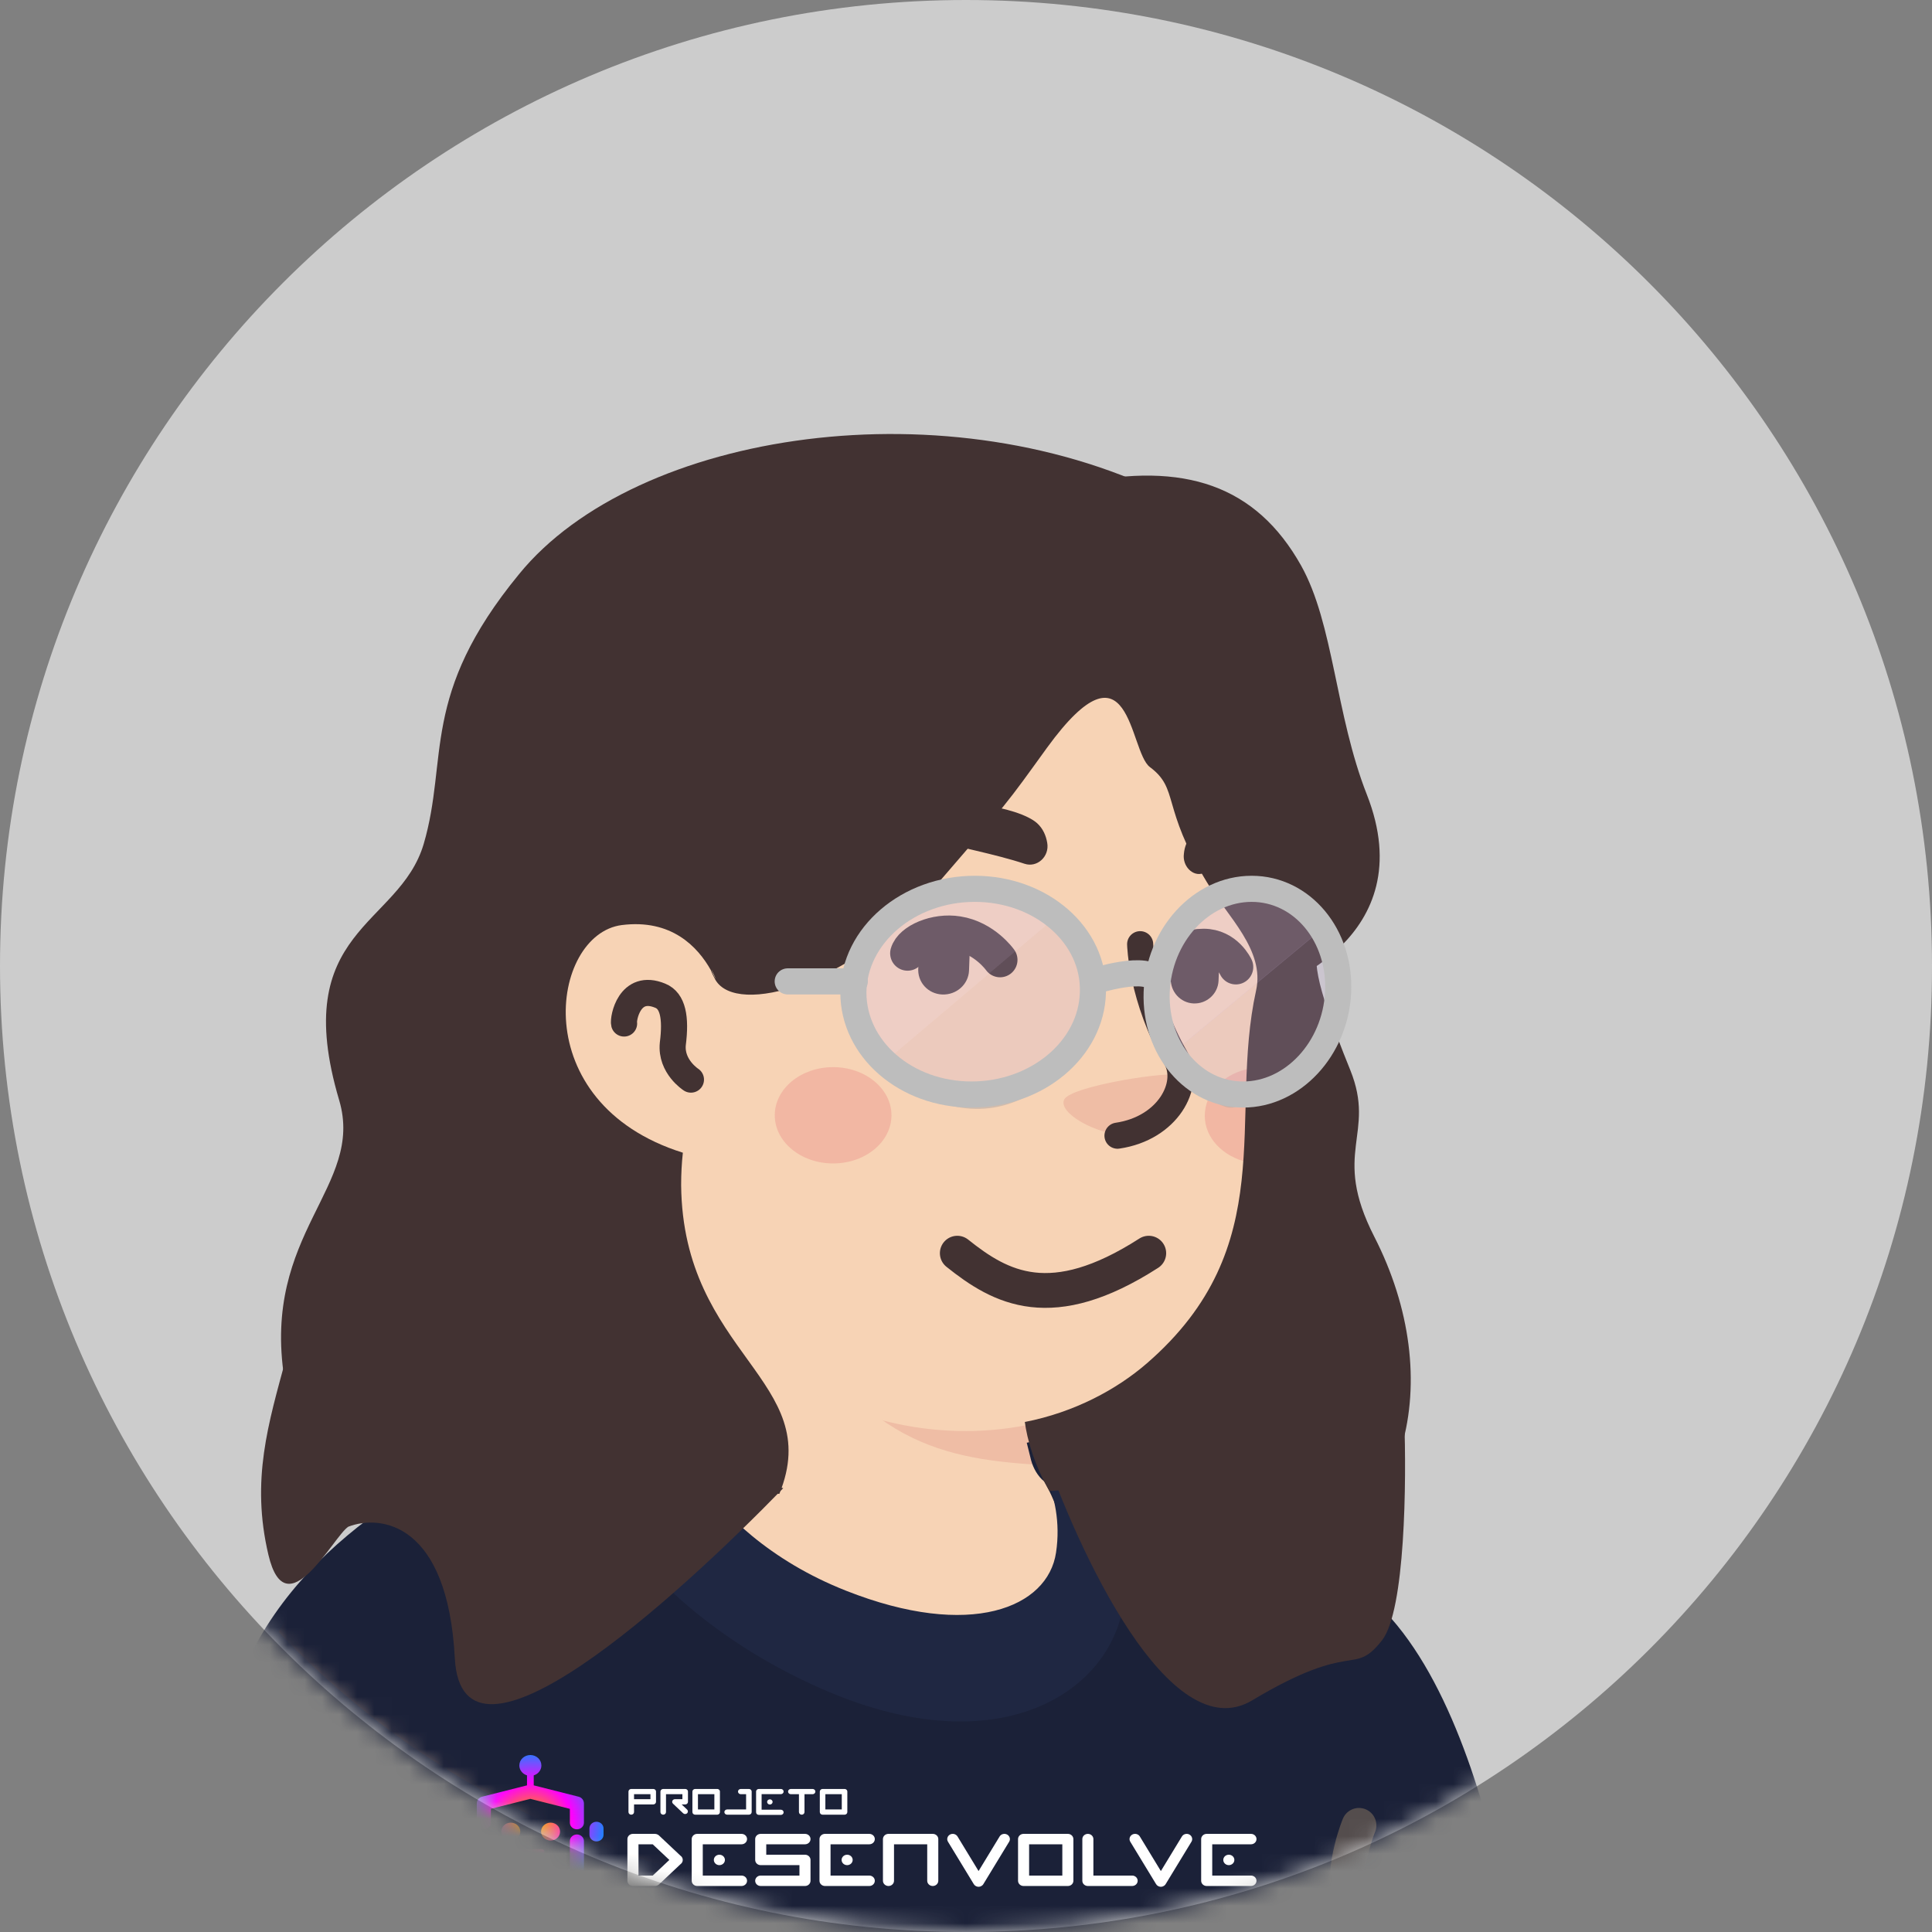 <svg width="111" height="111" viewBox="0 0 111 111" fill="none" xmlns="http://www.w3.org/2000/svg">
<rect x="0" y="0" width="111" height="111" fill="#808080" stroke="none"/>
<path d="M55.5 111C24.822 111 0 86.141 0 55.5C0 24.822 24.859 0 55.5 0C86.178 0 111 24.859 111 55.5C111.037 86.178 86.178 111 55.5 111Z" fill="#CCCCCC"/>
<path d="M78.624 100.922C78.396 101.085 78.135 101.248 77.908 101.41C77.647 101.573 77.419 101.736 77.159 101.866C76.931 101.996 76.736 102.127 76.508 102.257C76.475 102.289 76.443 102.289 76.41 102.322C75.662 102.778 74.881 103.201 74.099 103.591C73.872 103.721 73.611 103.852 73.383 103.949C73.383 103.949 73.351 103.982 73.318 103.982C73.058 104.112 72.797 104.242 72.537 104.372C72.016 104.633 71.463 104.861 70.942 105.088C70.682 105.219 70.389 105.316 70.129 105.414C69.868 105.512 69.575 105.642 69.315 105.739C69.054 105.837 68.761 105.967 68.501 106.065C68.501 106.065 68.501 106.065 68.469 106.065C68.208 106.163 67.915 106.26 67.655 106.358C67.069 106.553 66.451 106.748 65.865 106.944C65.669 107.009 65.442 107.074 65.246 107.139C64.628 107.334 64.009 107.497 63.391 107.627C63.163 107.692 62.935 107.725 62.675 107.79C62.089 107.92 61.471 108.05 60.885 108.181C60.754 108.213 60.657 108.213 60.527 108.246C60.331 108.278 60.103 108.311 59.908 108.343C59.615 108.376 59.355 108.441 59.062 108.474C58.932 108.506 58.801 108.506 58.671 108.539C58.509 108.571 58.313 108.604 58.118 108.604C57.597 108.669 57.044 108.734 56.523 108.799C56.36 108.832 56.165 108.832 56.002 108.864H55.97C55.742 108.897 55.514 108.897 55.286 108.929C55.058 108.962 54.831 108.962 54.603 108.962C54.473 108.962 54.31 108.994 54.18 108.994C53.919 108.994 53.691 109.027 53.464 109.027C53.138 109.027 52.845 109.059 52.52 109.059C52.194 109.059 51.901 109.059 51.576 109.059C51.348 109.059 51.12 109.059 50.892 109.059C37.189 108.864 24.821 103.038 16.032 93.794C16.032 93.794 16.032 93.761 16 93.761C17.009 91.776 20.752 88.196 24.658 85.234C29.605 81.491 36.603 79.18 36.603 79.18C36.603 79.18 41.193 78.431 58.216 81.979C71.203 84.713 76.736 95.812 78.624 100.922Z" fill="#F7D3B5"/>
<path d="M61.829 90.995C61.146 94.348 56.719 96.333 49.265 93.339C40.119 89.628 36.604 79.18 36.604 79.18C36.116 71.694 34.977 65.282 34.977 65.282C45.555 64.371 58.054 76.739 58.054 76.739L59.486 82.858C59.616 83.379 59.876 83.835 60.267 84.16C60.95 85.332 62.285 88.847 61.829 90.995Z" fill="#F7D3B5"/>
<path d="M60.266 84.192C54.049 83.867 49.46 82.956 44.545 74.135C48.711 77.813 53.626 79.212 58.801 79.863L59.485 82.858C59.615 83.411 59.875 83.867 60.266 84.192Z" fill="#EFBDA5"/>
<path d="M73.124 44.971C73.709 47.705 74.002 49.919 72.407 57.21C70.812 64.501 73.872 71.791 66.191 78.464C61.015 82.956 51.967 83.802 44.741 78.887C42.3 77.227 40.054 74.916 38.231 71.889C36.799 69.513 35.139 67.267 33.284 65.216C30.712 62.417 27.62 56.786 29.15 46.827C31.624 30.617 47.67 28.762 57.142 30.552C66.614 32.342 71.529 37.745 73.124 44.971Z" fill="#F7D3B5"/>
<path d="M41.973 57.698C41.973 57.698 40.964 52.816 36.212 53.401C32.111 53.922 30.679 63.752 39.988 66.486" fill="#F7D3B5"/>
<path d="M39.697 62.027C39.697 62.027 38.525 61.278 38.655 59.976C38.85 58.446 38.655 57.502 37.939 57.209C36.149 56.461 35.791 58.544 35.856 58.804" stroke="#423232" stroke-width="1.5" stroke-miterlimit="10" stroke-linecap="round" stroke-linejoin="round"/>
<path d="M64.53 65.184C64.53 65.184 65.767 65.249 66.939 63.849C67.59 63.068 68.143 62.092 67.785 61.799C67.427 61.473 61.535 62.385 61.145 63.166C60.754 63.947 63.033 65.184 64.53 65.184Z" fill="#EFBDA5"/>
<path d="M65.506 54.248C65.506 54.248 65.571 57.34 67.557 60.79C68.435 62.32 67.101 64.826 64.204 65.249" stroke="#423232" stroke-width="1.5" stroke-miterlimit="10" stroke-linecap="round" stroke-linejoin="round"/>
<path opacity="0.42" d="M47.865 66.844C49.717 66.844 51.218 65.605 51.218 64.077C51.218 62.549 49.717 61.31 47.865 61.31C46.014 61.31 44.513 62.549 44.513 64.077C44.513 65.605 46.014 66.844 47.865 66.844Z" fill="#ED938A"/>
<path opacity="0.42" d="M71.887 61.376C71.789 63.198 71.822 64.988 71.692 66.779C70.259 66.453 69.218 65.379 69.218 64.11C69.218 62.742 70.357 61.636 71.887 61.376Z" fill="#ED938A"/>
<path d="M54.131 57.137C53.308 57.102 52.691 56.417 52.759 55.593L52.793 54.633C52.828 53.81 53.514 53.193 54.337 53.261C55.16 53.296 55.777 53.982 55.709 54.805L55.674 55.765C55.64 56.554 54.954 57.171 54.131 57.137Z" fill="#423232"/>
<path d="M68.569 57.651C67.815 57.617 67.232 56.966 67.266 56.211L67.3 55.319C67.335 54.565 67.986 53.982 68.741 54.016C69.495 54.05 70.078 54.702 70.044 55.456L70.01 56.348C69.975 57.103 69.324 57.686 68.569 57.651Z" fill="#423232"/>
<path d="M57.458 55.148C57.458 55.148 56.566 53.879 55.022 53.639C53.754 53.433 52.347 54.05 52.142 54.77" stroke="#423232" stroke-width="2" stroke-miterlimit="10" stroke-linecap="round" stroke-linejoin="round"/>
<path d="M67.574 55.457C67.574 55.457 67.574 54.359 69.152 54.359C70.455 54.359 71.004 55.559 71.004 55.559" stroke="#423232" stroke-width="2" stroke-miterlimit="10" stroke-linecap="round" stroke-linejoin="round"/>
<path d="M58.863 49.626C59.584 49.867 60.304 49.215 60.167 48.426C60.098 48.014 59.926 47.603 59.584 47.294C58.555 46.368 54.302 45.545 51.73 46.745C49.466 47.843 55.571 48.529 58.863 49.626Z" fill="#423232"/>
<path d="M69.118 50.175C68.535 50.381 67.917 49.764 68.02 49.043C68.054 48.666 68.192 48.289 68.466 48.014C69.289 47.191 72.101 46.54 73.885 47.809C75.428 48.872 71.793 49.18 69.118 50.175Z" fill="#423232"/>
<path d="M39.63 54.047C39.808 54.215 39.968 54.362 40.108 54.567C40.18 54.672 40.201 54.794 40.261 54.903C40.264 54.907 40.324 54.973 40.325 54.97C40.34 54.88 40.235 54.704 40.205 54.626C40.105 54.364 40.001 54.12 39.869 53.875C39.798 53.742 40.021 54.134 40.098 54.263C40.285 54.58 40.454 54.91 40.658 55.218C40.675 55.244 40.727 55.319 40.721 55.288C40.704 55.203 40.66 55.125 40.625 55.045C40.513 54.791 40.253 54.243 40.136 53.996C40.062 53.842 39.98 53.693 39.915 53.535C39.909 53.519 39.929 53.525 39.932 53.526C39.965 53.541 39.998 53.572 40.026 53.593" stroke="#F7D3B5" stroke-linecap="round"/>
<path d="M40.158 53.934C40.273 53.947 40.315 54.053 40.366 54.147C40.48 54.358 40.546 54.574 40.688 54.772C40.86 55.011 40.978 55.222 41.065 55.501" stroke="#F7D3B5" stroke-linecap="round"/>
<path d="M55 72C57.5 74 60.4 75.6 66 72" stroke="#423232" stroke-width="2" stroke-linecap="round"/>
<mask id="mask0_453_768" style="mask-type:alpha" maskUnits="userSpaceOnUse" x="0" y="0" width="111" height="111">
<path d="M55.5 111C24.822 111 0 86.141 0 55.5C0 24.822 24.859 0 55.5 0C86.178 0 111 24.859 111 55.5C111.037 86.178 86.178 111 55.5 111Z" fill="#B56252"/>
</mask>
<g mask="url(#mask0_453_768)">
<path d="M88.034 119.624H9C9 119.624 9.469 105.503 14.221 95.43C17.816 87.821 26.289 83.591 32.604 81.4C34.386 80.791 36.012 80.335 37.262 80C37.262 80.152 37.293 80.274 37.293 80.426C37.293 80.426 40.67 90.195 49.455 93.664C56.614 96.495 60.866 94.608 61.523 91.473C61.929 89.465 60.647 86.178 59.991 85.113C59.616 84.808 59.365 84.352 59.24 83.895L58.99 82.891C59.584 82.769 60.147 82.617 60.71 82.435C60.897 82.374 61.054 82.313 61.241 82.252C65.274 83.287 71.339 85.752 78.499 91.595C86.596 98.168 88.034 119.624 88.034 119.624Z" fill="#1B2138"/>
<path d="M47.261 97.051C36.475 92.334 32.285 83.904 33.098 81.622C33.098 81.622 33.098 81.591 33.13 81.561C33.692 80.435 34.599 79.522 35.724 78.883C36.35 78.517 37.037 78.183 37.6 78C37.631 78.426 37.757 79.765 37.788 80.222C37.788 80.374 37.819 80.496 37.819 80.648C37.819 80.648 39.82 87.921 48.605 91.391C55.764 94.221 60.204 92.365 60.673 89.199C61.204 85.7 59.172 83.174 59.172 83.174C59.766 83.052 60.704 82.839 61.267 82.656C62.642 84.269 64.049 85.882 64.581 90.143C65.331 96.26 58.422 101.951 47.261 97.051Z" fill="#1F2742"/>
<path d="M23.491 119.998L22.084 108.708" stroke="#544D4D" stroke-width="3" stroke-miterlimit="10" stroke-linecap="round" stroke-linejoin="round"/>
<path d="M78.077 104.873C78.077 104.873 77.139 107.095 77.421 109.316C77.702 111.538 78.515 114.794 77.358 119.998" stroke="#544D4D" stroke-width="2" stroke-miterlimit="10" stroke-linecap="round" stroke-linejoin="round"/>
<path fill-rule="evenodd" clip-rule="evenodd" d="M37.54 103.671C37.624 103.666 37.69 103.601 37.69 103.521V102.932C37.69 102.907 37.683 102.883 37.671 102.861C37.644 102.814 37.591 102.782 37.53 102.782H36.279H36.275H36.268C36.18 102.782 36.108 102.849 36.108 102.932V104.11C36.108 104.193 36.18 104.26 36.268 104.26C36.356 104.26 36.428 104.193 36.428 104.11V103.672H37.53L37.54 103.671ZM36.428 103.083H37.37V103.37H36.428V103.083Z" fill="white"/>
<path d="M39.386 103.67C39.465 103.661 39.526 103.598 39.526 103.521V102.932C39.526 102.907 39.519 102.883 39.507 102.861C39.48 102.814 39.427 102.782 39.366 102.782H38.115H38.111H38.104C38.016 102.782 37.944 102.849 37.944 102.932V104.11C37.944 104.193 38.016 104.26 38.104 104.26C38.192 104.26 38.264 104.193 38.264 104.11V103.083H39.206V103.37H38.792C38.747 103.367 38.7 103.381 38.665 103.414L38.657 103.422C38.603 103.481 38.606 103.571 38.665 103.627L39.25 104.179C39.312 104.238 39.413 104.238 39.476 104.179L39.483 104.171C39.538 104.112 39.535 104.022 39.476 103.966L39.164 103.672H39.366L39.376 103.671L39.386 103.67Z" fill="white"/>
<path fill-rule="evenodd" clip-rule="evenodd" d="M39.948 104.26H39.955H41.203H41.213C41.297 104.255 41.362 104.19 41.362 104.11V102.932C41.362 102.907 41.356 102.883 41.344 102.861C41.317 102.814 41.264 102.782 41.203 102.782H39.952H39.948H39.941C39.853 102.782 39.781 102.849 39.781 102.932V104.11C39.781 104.193 39.853 104.26 39.941 104.26C39.943 104.26 39.946 104.26 39.948 104.26ZM40.1 103.083H41.043V103.959H40.1V103.083Z" fill="white"/>
<path d="M43.183 102.904C43.169 102.834 43.104 102.782 43.026 102.782H42.561C42.473 102.782 42.401 102.849 42.401 102.932C42.401 103.015 42.473 103.083 42.561 103.083H42.866V103.959H41.777C41.689 103.959 41.617 104.027 41.617 104.11C41.617 104.193 41.689 104.26 41.777 104.26H43.026C43.114 104.26 43.186 104.193 43.186 104.11V102.932C43.186 102.923 43.185 102.913 43.183 102.904Z" fill="white"/>
<path d="M46.846 102.932C46.846 102.849 46.774 102.782 46.686 102.782H45.437C45.349 102.782 45.277 102.849 45.277 102.932C45.277 103.015 45.349 103.083 45.437 103.083H45.902V104.11C45.902 104.193 45.973 104.26 46.062 104.26C46.15 104.26 46.221 104.193 46.221 104.11V103.083H46.686C46.774 103.083 46.846 103.015 46.846 102.932Z" fill="white"/>
<path fill-rule="evenodd" clip-rule="evenodd" d="M47.267 104.26H47.275H48.522H48.532C48.616 104.255 48.682 104.19 48.682 104.11V102.932C48.682 102.907 48.675 102.883 48.663 102.861C48.636 102.814 48.583 102.782 48.522 102.782H47.271H47.267H47.26C47.172 102.782 47.101 102.849 47.101 102.932V104.11C47.101 104.193 47.172 104.26 47.26 104.26C47.263 104.26 47.265 104.26 47.267 104.26ZM47.42 103.083H48.363V103.959H47.42V103.083Z" fill="white"/>
<path d="M43.44 104.123C43.44 104.206 43.511 104.272 43.598 104.272H44.864C44.951 104.272 45.022 104.206 45.022 104.123C45.022 104.041 44.951 103.974 44.864 103.974H43.757V103.08H44.864C44.951 103.08 45.022 103.013 45.022 102.931C45.022 102.848 44.951 102.782 44.864 102.782H43.598C43.521 102.782 43.457 102.834 43.443 102.903C43.441 102.912 43.44 102.921 43.44 102.931V104.123Z" fill="white"/>
<path d="M44.389 103.527C44.389 103.445 44.319 103.378 44.231 103.378C44.144 103.378 44.073 103.445 44.073 103.527C44.073 103.609 44.144 103.676 44.231 103.676C44.318 103.676 44.389 103.609 44.389 103.527Z" fill="white"/>
<path d="M68.337 105.402L68.336 105.401C68.185 105.319 67.992 105.369 67.905 105.512L66.696 107.499L65.487 105.512L65.48 105.5C65.389 105.366 65.203 105.322 65.055 105.401L65.054 105.402L65.042 105.409C64.9 105.495 64.853 105.672 64.938 105.812L66.415 108.24C66.428 108.263 66.443 108.284 66.462 108.304C66.497 108.34 66.541 108.367 66.588 108.383C66.589 108.383 66.589 108.383 66.59 108.383C66.593 108.384 66.595 108.385 66.598 108.386C66.6 108.387 66.603 108.388 66.605 108.388L66.609 108.389C66.612 108.39 66.616 108.391 66.619 108.392C66.62 108.392 66.62 108.392 66.621 108.392C66.624 108.393 66.628 108.394 66.631 108.394C66.632 108.395 66.633 108.395 66.634 108.395C66.636 108.395 66.638 108.396 66.641 108.396C66.642 108.396 66.643 108.397 66.645 108.397H66.646C66.649 108.398 66.653 108.398 66.656 108.398C66.661 108.399 66.666 108.399 66.67 108.4C66.671 108.4 66.673 108.4 66.674 108.4C66.676 108.4 66.677 108.4 66.679 108.4C66.68 108.4 66.682 108.4 66.683 108.4C66.685 108.401 66.687 108.401 66.688 108.401H66.694H66.701H66.703L66.708 108.4C66.711 108.4 66.714 108.4 66.718 108.4H66.72H66.721C66.726 108.399 66.73 108.399 66.735 108.398C66.739 108.398 66.742 108.397 66.746 108.397H66.747C66.75 108.396 66.754 108.396 66.757 108.395H66.759C66.759 108.395 66.76 108.395 66.76 108.394C66.762 108.394 66.764 108.394 66.766 108.393C66.768 108.393 66.769 108.392 66.771 108.392C66.771 108.392 66.772 108.392 66.772 108.392C66.776 108.391 66.779 108.39 66.783 108.389L66.786 108.388C66.787 108.388 66.789 108.387 66.79 108.387C66.791 108.387 66.792 108.386 66.793 108.386C66.796 108.385 66.799 108.384 66.802 108.383C66.802 108.383 66.803 108.383 66.803 108.383C66.855 108.365 66.902 108.335 66.938 108.294C66.953 108.277 66.966 108.259 66.976 108.24L68.454 105.812C68.541 105.669 68.489 105.485 68.337 105.402Z" fill="white"/>
<path fill-rule="evenodd" clip-rule="evenodd" d="M61.669 105.649C61.662 105.489 61.523 105.362 61.352 105.362H58.807C58.632 105.362 58.49 105.496 58.49 105.661V108.057C58.49 108.223 58.632 108.357 58.807 108.357H61.352C61.528 108.357 61.67 108.223 61.67 108.057V105.662C61.67 105.658 61.669 105.653 61.669 105.649ZM58.49 105.661L58.49 105.65L58.49 105.656V105.661ZM59.126 105.961H61.034V107.758H59.126V105.961Z" fill="white"/>
<path d="M46.567 105.661C46.567 105.496 46.425 105.362 46.25 105.362H43.705C43.53 105.362 43.388 105.496 43.388 105.661V106.859C43.388 107.025 43.53 107.159 43.705 107.159H45.931V107.758H43.705C43.53 107.758 43.388 107.892 43.388 108.057C43.388 108.223 43.53 108.357 43.705 108.357H46.25C46.425 108.357 46.567 108.223 46.567 108.057V106.86C46.567 106.856 46.567 106.852 46.567 106.847C46.56 106.687 46.421 106.56 46.25 106.56H44.024V105.961H46.25C46.425 105.961 46.567 105.827 46.567 105.661Z" fill="white"/>
<path d="M50.261 105.661C50.261 105.496 50.119 105.362 49.944 105.362H47.399C47.224 105.362 47.082 105.496 47.082 105.661V108.057C47.082 108.223 47.224 108.357 47.399 108.357H49.944C50.119 108.357 50.261 108.223 50.261 108.057C50.261 107.892 50.119 107.758 49.944 107.758H47.718V105.961H49.944C50.119 105.961 50.261 105.827 50.261 105.661Z" fill="white"/>
<path d="M72.19 105.661C72.19 105.496 72.048 105.362 71.873 105.362H69.328C69.153 105.362 69.011 105.496 69.011 105.661V108.057C69.011 108.223 69.153 108.357 69.328 108.357H71.873C72.048 108.357 72.19 108.223 72.19 108.057C72.19 107.892 72.048 107.758 71.873 107.758H69.647V105.961H71.873C72.048 105.961 72.19 105.827 72.19 105.661Z" fill="white"/>
<path d="M42.921 105.661C42.921 105.496 42.779 105.362 42.603 105.362H40.058C39.883 105.362 39.741 105.496 39.741 105.661V108.057C39.741 108.223 39.883 108.357 40.058 108.357H42.603C42.779 108.357 42.921 108.223 42.921 108.057C42.921 107.892 42.779 107.758 42.603 107.758H40.377V105.961H42.603C42.779 105.961 42.921 105.827 42.921 105.661Z" fill="white"/>
<path d="M53.908 105.649C53.901 105.489 53.761 105.362 53.591 105.362H51.046C50.875 105.362 50.736 105.489 50.729 105.649L50.729 105.656L50.728 105.661V108.057C50.728 108.222 50.871 108.357 51.047 108.357C51.222 108.357 51.364 108.222 51.364 108.057V105.961H53.272V108.057C53.272 108.222 53.414 108.357 53.59 108.357C53.766 108.357 53.908 108.222 53.908 108.057V105.662C53.908 105.658 53.908 105.653 53.908 105.649Z" fill="white"/>
<path fill-rule="evenodd" clip-rule="evenodd" d="M37.787 105.403C37.74 105.377 37.685 105.362 37.626 105.362H36.364C36.189 105.362 36.047 105.496 36.047 105.661V108.057C36.047 108.223 36.189 108.357 36.364 108.357H37.626C37.668 108.357 37.708 108.349 37.745 108.335C37.788 108.321 37.829 108.297 37.864 108.264L39.098 107.103C39.11 107.095 39.122 107.085 39.133 107.074C39.196 107.015 39.227 106.938 39.226 106.86C39.227 106.783 39.196 106.706 39.134 106.647L39.133 106.646C39.122 106.636 39.11 106.626 39.098 106.618L37.864 105.457C37.841 105.435 37.815 105.417 37.787 105.403ZM36.683 105.961H37.5L38.456 106.86L37.502 107.758H36.683V105.961Z" fill="white"/>
<path d="M62.819 105.65C62.812 105.49 62.673 105.362 62.502 105.362C62.326 105.362 62.184 105.496 62.184 105.662V108.057L62.184 108.07C62.191 108.229 62.33 108.357 62.501 108.357H65.046L65.059 108.356C65.228 108.35 65.363 108.218 65.363 108.057L65.363 108.045C65.356 107.885 65.217 107.758 65.046 107.758H62.819V105.662L62.819 105.65Z" fill="white"/>
<path d="M48.989 106.859C48.989 106.694 48.847 106.56 48.672 106.56H48.671C48.496 106.56 48.353 106.694 48.353 106.859C48.353 107.025 48.496 107.159 48.671 107.159H48.672C48.847 107.159 48.989 107.025 48.989 106.859Z" fill="white"/>
<path d="M70.918 106.859C70.918 106.694 70.776 106.56 70.601 106.56H70.6C70.424 106.56 70.282 106.694 70.282 106.859C70.282 107.025 70.424 107.159 70.6 107.159H70.601C70.776 107.159 70.918 107.025 70.918 106.859Z" fill="white"/>
<path d="M41.649 106.859C41.649 106.694 41.507 106.56 41.331 106.56H41.33C41.155 106.56 41.013 106.694 41.013 106.859C41.013 107.025 41.155 107.159 41.33 107.159H41.331C41.507 107.159 41.649 107.025 41.649 106.859Z" fill="white"/>
<path d="M56.215 108.401H56.22H56.224C56.225 108.401 56.226 108.401 56.227 108.401C56.228 108.401 56.229 108.401 56.23 108.401C56.231 108.401 56.233 108.401 56.235 108.4C56.238 108.4 56.241 108.4 56.244 108.4H56.245C56.246 108.4 56.247 108.4 56.248 108.4C56.256 108.399 56.264 108.398 56.272 108.397C56.272 108.397 56.273 108.397 56.273 108.397C56.277 108.396 56.28 108.396 56.284 108.395C56.285 108.395 56.286 108.395 56.287 108.394C56.29 108.394 56.294 108.393 56.297 108.392C56.298 108.392 56.298 108.392 56.299 108.392C56.302 108.391 56.306 108.39 56.309 108.389L56.313 108.388C56.315 108.388 56.318 108.387 56.32 108.386C56.323 108.385 56.325 108.384 56.328 108.383C56.328 108.383 56.329 108.383 56.33 108.383C56.381 108.365 56.428 108.335 56.465 108.294C56.48 108.277 56.492 108.259 56.503 108.24L57.98 105.812C58.068 105.669 58.015 105.485 57.864 105.402L57.862 105.401C57.711 105.319 57.518 105.369 57.431 105.512L56.222 107.499L55.013 105.512C54.926 105.369 54.733 105.319 54.582 105.401L54.581 105.402C54.429 105.485 54.377 105.669 54.464 105.812L55.941 108.24C55.954 108.263 55.97 108.284 55.989 108.304C56.024 108.34 56.067 108.367 56.114 108.383C56.115 108.383 56.116 108.383 56.116 108.383C56.119 108.384 56.122 108.385 56.124 108.386C56.127 108.387 56.129 108.388 56.132 108.388L56.135 108.389C56.136 108.389 56.137 108.39 56.138 108.39C56.141 108.391 56.143 108.391 56.145 108.392C56.146 108.392 56.147 108.392 56.147 108.392C56.149 108.393 56.151 108.393 56.153 108.393C56.154 108.394 56.156 108.394 56.158 108.394C56.159 108.395 56.16 108.395 56.161 108.395C56.164 108.396 56.168 108.396 56.171 108.397C56.172 108.397 56.172 108.397 56.172 108.397C56.18 108.398 56.188 108.399 56.197 108.4C56.198 108.4 56.199 108.4 56.2 108.4C56.204 108.4 56.207 108.4 56.21 108.4C56.211 108.401 56.213 108.401 56.215 108.401Z" fill="white"/>
<path fill-rule="evenodd" clip-rule="evenodd" d="M33.145 105.398H33.159L33.18 105.399L33.192 105.4L33.206 105.402L33.214 105.403L33.231 105.406L33.24 105.408L33.252 105.411L33.264 105.415L33.286 105.422L33.303 105.428L33.319 105.435L33.33 105.44L33.345 105.448L33.359 105.456L33.367 105.461L33.383 105.471L33.392 105.477L33.4 105.484L33.412 105.493L33.425 105.505L33.438 105.516L33.441 105.52L33.45 105.529L33.462 105.543L33.468 105.55L33.477 105.562L33.483 105.57L33.488 105.578L33.495 105.588L33.503 105.602C33.505 105.606 33.508 105.611 33.51 105.615C33.512 105.619 33.514 105.624 33.516 105.628C33.522 105.641 33.527 105.654 33.531 105.667C33.533 105.672 33.534 105.677 33.536 105.681C33.54 105.696 33.543 105.71 33.545 105.725L33.547 105.741L33.548 105.747C33.548 105.755 33.549 105.762 33.549 105.77L33.549 105.78V107.672L33.549 107.683L33.548 107.697L33.547 107.708L33.546 107.719L33.545 107.728C33.544 107.733 33.543 107.738 33.542 107.743L33.54 107.751L33.538 107.763L33.535 107.774C33.533 107.78 33.531 107.787 33.529 107.793C33.526 107.799 33.524 107.804 33.522 107.809L33.516 107.825C33.513 107.831 33.51 107.837 33.507 107.843L33.503 107.85L33.495 107.863L33.488 107.874L33.483 107.882C33.479 107.888 33.475 107.893 33.471 107.898L33.459 107.913L33.448 107.925L33.441 107.932L33.43 107.943L33.416 107.956L33.408 107.962L33.397 107.971L33.39 107.976L33.383 107.98L33.383 107.981C33.337 108.025 33.279 108.059 33.212 108.078L33.199 108.082L30.671 108.721C30.652 108.726 30.559 108.745 30.471 108.745C30.379 108.745 30.291 108.726 30.271 108.721L27.743 108.082C27.676 108.065 27.616 108.032 27.569 107.99L27.559 107.98L27.553 107.976L27.539 107.966L27.527 107.956L27.523 107.953C27.516 107.946 27.509 107.939 27.502 107.932L27.491 107.921L27.479 107.908L27.478 107.906C27.474 107.901 27.47 107.896 27.466 107.89L27.456 107.877L27.447 107.863L27.443 107.857C27.441 107.852 27.438 107.847 27.436 107.843L27.431 107.834L27.424 107.819L27.424 107.817C27.42 107.809 27.417 107.801 27.414 107.793L27.411 107.783L27.407 107.77L27.404 107.76C27.403 107.754 27.401 107.748 27.4 107.743C27.399 107.738 27.398 107.733 27.398 107.728L27.396 107.715L27.394 107.701L27.394 107.694L27.393 107.683L27.393 107.672V105.78C27.393 105.773 27.393 105.766 27.394 105.76L27.394 105.753L27.395 105.741C27.398 105.72 27.401 105.7 27.407 105.681C27.408 105.677 27.41 105.672 27.411 105.667C27.415 105.654 27.421 105.641 27.427 105.628C27.428 105.624 27.43 105.619 27.433 105.615L27.436 105.608L27.443 105.596L27.45 105.584L27.456 105.576L27.46 105.57L27.469 105.557L27.474 105.55L27.48 105.544L27.484 105.538L27.492 105.529L27.505 105.516L27.515 105.506L27.53 105.493L27.542 105.484L27.555 105.474L27.568 105.465L27.575 105.461L27.584 105.455L27.6 105.446L27.613 105.44L27.623 105.435L27.64 105.428L27.659 105.421L27.675 105.416L27.691 105.411L27.705 105.408L27.72 105.405L27.728 105.403L27.742 105.401L27.757 105.4L27.769 105.399L27.783 105.398H27.798H27.808C27.813 105.398 27.818 105.398 27.823 105.398L27.834 105.399C27.843 105.4 27.853 105.401 27.862 105.403L27.878 105.405L27.891 105.408L27.905 105.411L27.917 105.414L27.929 105.418L27.945 105.424L27.952 105.426L27.969 105.434L27.987 105.442L27.999 105.448L28.014 105.457L28.024 105.463L28.034 105.469L28.044 105.476L28.053 105.484L28.063 105.491L28.076 105.503L28.087 105.513L28.101 105.527L28.112 105.539L28.119 105.547L28.131 105.563L28.138 105.573L28.146 105.586L28.155 105.6L28.156 105.602C28.158 105.606 28.161 105.611 28.163 105.615L28.166 105.622L28.174 105.638L28.177 105.646L28.181 105.656L28.182 105.659C28.184 105.666 28.187 105.673 28.189 105.681C28.192 105.694 28.195 105.708 28.198 105.722C28.199 105.73 28.2 105.738 28.201 105.746C28.201 105.754 28.202 105.761 28.202 105.768L28.202 105.78V107.365L30.471 107.939L32.74 107.365V105.78C32.74 105.768 32.741 105.757 32.742 105.746C32.742 105.738 32.743 105.73 32.745 105.722C32.747 105.708 32.75 105.694 32.754 105.681C32.756 105.673 32.758 105.666 32.761 105.659L32.763 105.653L32.765 105.646L32.772 105.63L32.773 105.629C32.775 105.624 32.777 105.62 32.779 105.615L32.783 105.608L32.791 105.594L32.797 105.583L32.804 105.573L32.814 105.56L32.819 105.552L32.824 105.547L32.831 105.539L32.841 105.527L32.853 105.515L32.866 105.503L32.87 105.499L32.879 105.491L32.892 105.481L32.903 105.473L32.914 105.466L32.926 105.458L32.934 105.454L32.947 105.446L32.961 105.439L32.971 105.435L32.984 105.429L32.991 105.426L33.004 105.422L33.019 105.417L33.029 105.413L33.047 105.409L33.061 105.406L33.066 105.405C33.08 105.402 33.094 105.4 33.109 105.399L33.12 105.398C33.124 105.398 33.129 105.398 33.134 105.398H33.145ZM29.816 106.245L29.817 106.244H31.125L31.127 106.245L31.131 106.244L31.137 106.245C31.216 106.247 31.28 106.309 31.28 106.385C31.28 106.402 31.277 106.418 31.271 106.433C31.183 106.764 30.866 107.008 30.489 107.008H30.471H30.454C30.076 107.008 29.76 106.764 29.671 106.433C29.665 106.418 29.662 106.402 29.662 106.385C29.662 106.309 29.726 106.247 29.806 106.245L29.811 106.244L29.816 106.245ZM31.632 104.717C31.933 104.717 32.177 104.947 32.177 105.232C32.177 105.516 31.933 105.746 31.632 105.746C31.331 105.746 31.087 105.516 31.087 105.232C31.087 104.947 31.331 104.717 31.632 104.717ZM29.346 104.717C29.647 104.717 29.891 104.947 29.891 105.232C29.891 105.516 29.647 105.746 29.346 105.746C29.044 105.746 28.8 105.516 28.8 105.232C28.8 104.947 29.044 104.717 29.346 104.717ZM30.471 100.832H30.483C30.827 100.838 31.104 101.103 31.104 101.43C31.104 101.526 31.081 101.616 31.038 101.696C31.012 101.745 30.98 101.79 30.941 101.83L30.933 101.839C30.922 101.85 30.91 101.861 30.898 101.871L30.889 101.879C30.877 101.889 30.864 101.899 30.851 101.908L30.841 101.915L30.833 101.921L30.821 101.928L30.811 101.935L30.802 101.939L30.794 101.944C30.791 101.946 30.788 101.948 30.785 101.949C30.768 101.958 30.752 101.966 30.735 101.974L30.723 101.978L30.716 101.981C30.706 101.985 30.695 101.989 30.684 101.993L30.677 101.995L30.665 101.999V102.575L33.245 103.227C33.405 103.268 33.517 103.394 33.54 103.539C33.541 103.544 33.542 103.549 33.543 103.554C33.545 103.567 33.547 103.58 33.548 103.593L33.549 103.609L33.549 103.615V104.717L33.549 104.727C33.548 104.75 33.545 104.773 33.541 104.796C33.539 104.804 33.536 104.813 33.534 104.821C33.529 104.837 33.523 104.853 33.516 104.869C33.514 104.873 33.512 104.877 33.51 104.881L33.507 104.888L33.499 104.901L33.493 104.911L33.487 104.921L33.483 104.927L33.473 104.94L33.468 104.946L33.458 104.958L33.45 104.967L33.438 104.98L33.427 104.99L33.413 105.002L33.4 105.013L33.391 105.02L33.374 105.031L33.367 105.036L33.358 105.041L33.343 105.05L33.33 105.057L33.319 105.062L33.308 105.067L33.294 105.072L33.283 105.076L33.267 105.081L33.255 105.085L33.238 105.089L33.223 105.092L33.214 105.093L33.2 105.095L33.186 105.097L33.174 105.098L33.159 105.099H33.145H33.134L33.12 105.098L33.109 105.097C33.099 105.097 33.09 105.095 33.08 105.094L33.064 105.091L33.051 105.089L33.038 105.085L33.026 105.082L33.013 105.078L32.998 105.073L32.991 105.07L32.973 105.063L32.955 105.054L32.941 105.047L32.929 105.04L32.918 105.034L32.909 105.027L32.899 105.02L32.889 105.013L32.879 105.005L32.866 104.994L32.855 104.984L32.841 104.969L32.83 104.957L32.824 104.949L32.812 104.934L32.804 104.924L32.796 104.91L32.787 104.896L32.786 104.894C32.784 104.89 32.782 104.886 32.779 104.882C32.777 104.877 32.775 104.873 32.773 104.868L32.77 104.862L32.768 104.856C32.766 104.852 32.764 104.848 32.763 104.843C32.761 104.839 32.76 104.835 32.758 104.83C32.754 104.819 32.751 104.807 32.749 104.795C32.744 104.775 32.741 104.754 32.74 104.733L32.74 104.717V103.924L30.471 103.35L28.202 103.924V104.717C28.202 104.744 28.199 104.77 28.194 104.795C28.191 104.807 28.188 104.819 28.184 104.83C28.183 104.835 28.181 104.839 28.18 104.843L28.177 104.85L28.172 104.862L28.169 104.868C28.167 104.873 28.165 104.877 28.163 104.882L28.16 104.888L28.152 104.902L28.145 104.913L28.138 104.924L28.129 104.937L28.123 104.944L28.119 104.949L28.111 104.958L28.101 104.969L28.089 104.982L28.077 104.994L28.073 104.997L28.063 105.005L28.047 105.018L28.036 105.025L28.024 105.034L28.011 105.042L28.004 105.046L27.989 105.053L27.978 105.059L27.963 105.066L27.959 105.068L27.952 105.07L27.939 105.075L27.924 105.08L27.913 105.083L27.896 105.088L27.881 105.091L27.876 105.092C27.862 105.094 27.848 105.096 27.834 105.097L27.819 105.098L27.808 105.099H27.798H27.783L27.763 105.097L27.75 105.096L27.737 105.095L27.728 105.093L27.712 105.09L27.702 105.088L27.691 105.085L27.675 105.081L27.657 105.075L27.64 105.069L27.623 105.062L27.613 105.057L27.598 105.049L27.583 105.041L27.575 105.036L27.559 105.026L27.55 105.019L27.542 105.013L27.528 105.001L27.515 104.99L27.505 104.98L27.501 104.976L27.492 104.967L27.479 104.952L27.474 104.946L27.465 104.935L27.46 104.927L27.452 104.916L27.445 104.904L27.439 104.894C27.437 104.89 27.435 104.886 27.433 104.881C27.43 104.877 27.428 104.873 27.427 104.869C27.419 104.853 27.413 104.837 27.409 104.821C27.406 104.813 27.404 104.804 27.402 104.795C27.397 104.773 27.394 104.75 27.393 104.727L27.393 104.717V103.615L27.394 103.606C27.394 103.588 27.396 103.571 27.399 103.554L27.401 103.546L27.403 103.539C27.425 103.397 27.533 103.273 27.687 103.23L27.698 103.227L30.278 102.575V101.999L30.274 101.998C30.268 101.996 30.263 101.995 30.258 101.993C30.247 101.989 30.236 101.985 30.226 101.981L30.219 101.978L30.208 101.974C30.191 101.966 30.174 101.958 30.158 101.949L30.149 101.944C30.143 101.941 30.137 101.938 30.132 101.935L30.118 101.926C30.113 101.923 30.107 101.919 30.101 101.915L30.091 101.908C30.078 101.899 30.066 101.889 30.053 101.879L30.044 101.871C30.032 101.861 30.021 101.85 30.009 101.839L30.001 101.83C29.963 101.79 29.93 101.745 29.904 101.696C29.862 101.616 29.838 101.526 29.838 101.43C29.838 101.1 30.122 100.832 30.471 100.832ZM34.27 104.667H34.281C34.496 104.672 34.669 104.836 34.675 105.039L34.675 105.049V105.414C34.675 105.622 34.499 105.791 34.281 105.796H34.27C34.047 105.796 33.866 105.625 33.866 105.414V105.049C33.866 104.838 34.047 104.667 34.27 104.667ZM26.672 105.796C26.449 105.796 26.268 105.625 26.268 105.414V105.049C26.268 104.838 26.449 104.667 26.672 104.667H26.682C26.898 104.672 27.071 104.836 27.076 105.039L27.077 105.049V105.414C27.077 105.622 26.901 105.791 26.682 105.796H26.672Z" fill="url(#paint0_radial_453_768)"/>
<path d="M78.954 71.045C76.461 66.161 79.085 65.21 77.576 61.474C75.346 55.967 75.51 55.18 75.772 53.935C77.74 44.659 79.019 34.629 67.539 28.696C54.616 22.009 36.543 24.73 29.819 32.99C24.112 39.939 25.785 43.577 24.341 48.494C22.931 53.246 16.568 53.378 19.487 63.211C20.963 68.193 15.026 70.815 16.338 79.207C25.489 83.304 35.034 85.238 44.776 85.828C47.433 79.305 39.233 77.83 39.134 68.095C39.134 67.439 39.167 66.817 39.233 66.227C30.147 63.375 31.623 53.673 35.723 53.148C38.577 52.788 40.086 54.394 40.84 55.738C40.906 55.934 41.004 56.098 41.102 56.295C42.349 58.425 48.941 56.492 53.37 51.345C58.126 45.839 57.765 46.265 60.159 42.954C64.981 36.333 64.85 43.151 66.063 44.069C67.769 45.347 66.686 46.298 69.343 50.69C70.524 52.657 72.689 54.59 72.164 56.918C70.557 64.227 73.64 71.602 65.899 78.322C64.161 79.829 61.733 81.14 58.88 81.698C59.011 82.681 59.405 84.123 60.29 85.664C67.014 85.205 73.771 84.254 80.528 83.107C81.578 79.469 81.053 75.142 78.954 71.045Z" fill="#423232"/>
<path d="M41.135 56.262C41.036 56.098 40.938 55.902 40.872 55.705C40.971 55.902 41.069 56.098 41.135 56.262Z" fill="#FEE4BF"/>
<path d="M73.148 56.787C73.148 56.787 81.807 53.968 78.527 45.642C76.723 41.053 76.625 35.842 74.755 32.498C72.164 27.877 68.031 26.5 61.93 27.778C51.434 29.974 68.457 27.451 69.507 35.022C70.524 42.594 73.148 56.787 73.148 56.787Z" fill="#423232"/>
</g>
<path opacity="0.6" d="M67.921 61.27C67.921 61.27 68.247 62.816 70.391 63.588C70.934 63.77 71.504 63.475 71.504 62.975C71.477 62.975 68.057 61.452 67.921 61.27Z" fill="#B7AEA9"/>
<path opacity="0.6" d="M62.764 57.543C62.764 57.543 64.501 56.089 65.369 55.929L63.062 56.384L62.764 57.543Z" fill="#B7AEA9"/>
<path opacity="0.6" d="M51.174 61.27C51.174 61.27 52.178 63.179 55.191 63.634C58.204 64.111 60.945 62.293 62.221 59.248C62.221 59.248 61.19 62.066 57.064 62.589C52.965 63.157 51.174 61.27 51.174 61.27Z" fill="#B7AEA9"/>
<path opacity="0.29" d="M56.032 51.066C52.205 51.066 49.084 53.748 49.057 57.02C49.057 58.566 49.735 59.975 50.848 60.998L60.701 52.657C59.48 51.657 57.851 51.066 56.032 51.066Z" fill="#DBC3ED"/>
<path opacity="0.23" d="M60.7 52.657L50.848 60.998C52.096 62.157 53.861 62.861 55.815 62.861C59.588 62.861 62.682 60.248 62.791 56.998C62.845 55.293 62.031 53.748 60.7 52.657Z" fill="#C4ADD8"/>
<path opacity="0.29" d="M71.91 51.066C69.006 51.066 66.563 53.748 66.455 57.02C66.4 58.338 66.753 59.543 67.35 60.52L75.955 53.384C75.059 51.975 73.593 51.066 71.91 51.066Z" fill="#DBC3ED"/>
<path opacity="0.23" d="M75.955 53.361L67.351 60.497C68.246 61.929 69.712 62.861 71.422 62.861C74.272 62.861 76.715 60.247 76.878 56.997C76.932 55.657 76.579 54.384 75.955 53.361Z" fill="#C4ADD8"/>
<path d="M62.791 57.02C62.709 60.27 59.588 62.884 55.815 62.884C52.042 62.884 49.029 60.27 49.029 57.02C49.056 53.748 52.178 51.066 56.005 51.066C59.832 51.066 62.899 53.748 62.791 57.02Z" stroke="#BDBDBD" stroke-width="1.5" stroke-miterlimit="10" stroke-linecap="round" stroke-linejoin="round"/>
<path d="M76.878 57.02C76.715 60.27 74.272 62.884 71.422 62.884C68.572 62.884 66.346 60.27 66.455 57.02C66.564 53.748 69.006 51.066 71.911 51.066C74.815 51.066 77.041 53.748 76.878 57.02Z" stroke="#BDBDBD" stroke-width="1.5" stroke-miterlimit="10" stroke-linecap="round" stroke-linejoin="round"/>
<path d="M49.111 56.384H45.257" stroke="#BDBDBD" stroke-width="1.5" stroke-miterlimit="10" stroke-linecap="round" stroke-linejoin="round"/>
<path d="M62.818 56.384C62.818 56.384 66.048 55.338 66.456 56.384" stroke="#BDBDBD" stroke-width="1.5" stroke-miterlimit="10" stroke-linecap="round" stroke-linejoin="round"/>
<path d="M15.422 89.333C14.403 85.016 15.422 81.778 16.442 78L45 85.5C38.88 91.796 26.54 103.041 26.131 95.27C25.724 87.498 21.882 86.995 20.012 87.714C19.162 88.254 16.442 93.65 15.422 89.333Z" fill="#423232"/>
<path d="M71.938 97.693C67.21 100.524 61.918 89.121 59.863 83.065L80.678 81.531C80.812 85.062 80.743 92.547 79.398 94.247C77.716 96.371 77.849 94.154 71.938 97.693Z" fill="#423232"/>
<defs>
<radialGradient id="paint0_radial_453_768" cx="0" cy="0" r="1" gradientUnits="userSpaceOnUse" gradientTransform="translate(30.471 104.788) rotate(157.06) scale(4.565 4.38)">
<stop offset="0.156" stop-color="#FF8D00"/>
<stop offset="0.536" stop-color="#FF00FE"/>
<stop offset="1" stop-color="#0094FF"/>
</radialGradient>
</defs>
</svg>